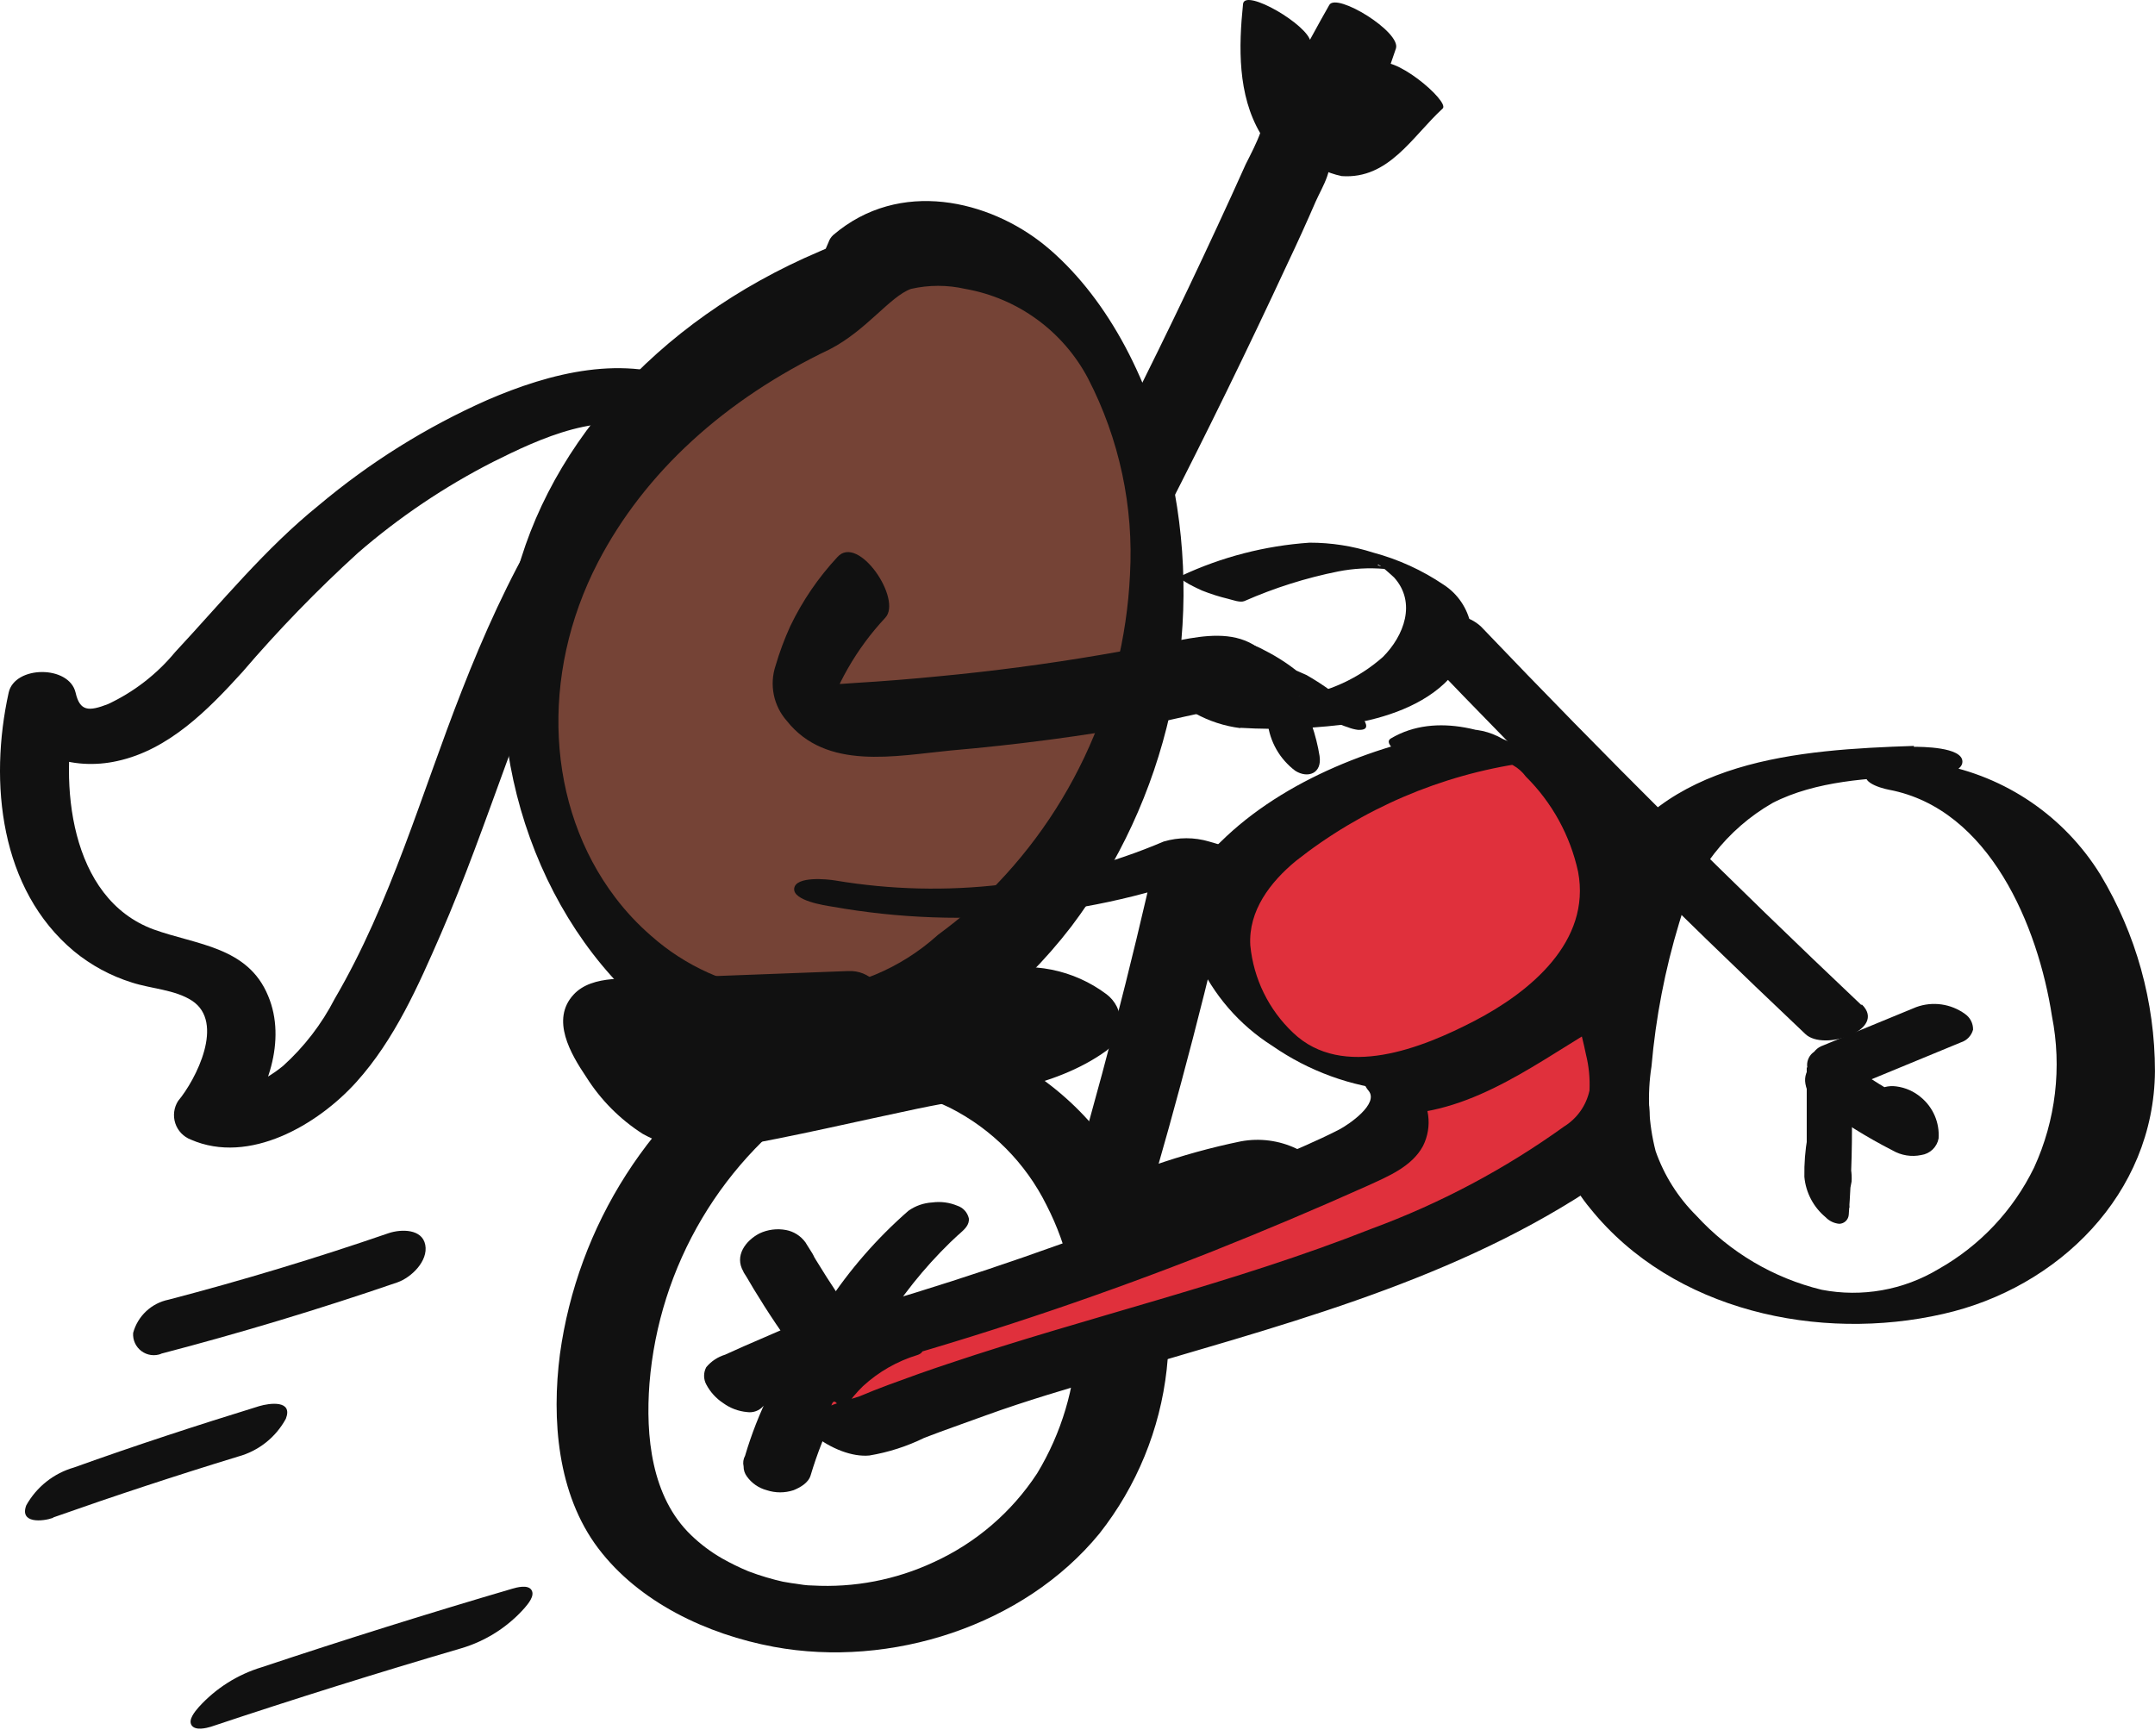 <svg width="216" height="174" viewBox="0 0 216 174" fill="none" xmlns="http://www.w3.org/2000/svg">
<path d="M116.688 51.722C120.97 43.381 125.088 34.952 129.044 26.433C130.033 24.353 130.977 22.273 131.877 20.193C132.589 18.603 133.805 16.85 133.064 15.096C132.737 14.339 132.129 13.759 131.832 12.972C131.579 12.139 131.464 11.271 131.491 10.401C131.558 8.335 131.514 6.267 131.358 4.205C131.15 2.512 124.787 -1.203 124.594 0.387C124.149 4.711 124.045 9.495 126.329 13.373C126.878 14.294 131.803 18.454 132.841 16.983C135.526 13.21 137.588 8.975 139.887 4.948L133.212 0.565C131.832 4.8 129.963 8.886 128.569 13.12C128.287 14.012 129.919 15.186 130.453 15.602C131.591 16.634 132.984 17.342 134.488 17.652C139.205 17.979 141.533 13.7 144.604 10.877C145.36 10.178 139.427 5.127 137.944 6.494C135.57 8.678 133.034 13.224 129.34 12.972L135.274 17.429C136.668 13.18 138.522 9.109 139.917 4.859C140.451 3.21 133.983 -0.772 133.242 0.491C130.942 4.503 128.895 8.737 126.196 12.526L132.708 16.151C130.661 12.675 130.972 7.905 131.387 4.057L124.594 0.387C125.069 3.923 123.941 7.816 125.944 10.981C126.507 11.872 126.715 12.214 126.344 13.254C125.973 14.294 125.395 15.409 124.861 16.463C123.921 18.563 122.972 20.643 122.013 22.704C118.166 31.014 114.141 39.226 109.939 47.339C109.138 48.824 115.976 52.94 116.614 51.796" fill="#111111"/>
<path d="M191.847 74.767C180.321 75.153 166.527 76.074 160.534 87.619C158.237 92.556 156.788 97.845 156.247 103.264C155.591 106.56 155.421 109.934 155.743 113.279C156.256 116.187 157.525 118.908 159.422 121.169C167.698 131.421 182.354 134.541 194.769 131.703C206.294 129.103 215.906 119.683 215.995 107.365C215.994 100.422 214.101 93.61 210.522 87.663C208.743 84.785 206.381 82.312 203.588 80.405C200.796 78.498 197.634 77.2 194.309 76.594C192.381 76.238 189.355 75.985 187.619 77.099C185.884 78.214 188.391 78.986 189.355 79.165C199.441 81.081 204.292 92.894 205.671 101.853C206.685 106.978 206.057 112.292 203.877 117.038C201.791 121.32 198.454 124.864 194.309 127.201C190.793 129.317 186.619 130.058 182.591 129.281C177.76 128.107 173.387 125.521 170.027 121.852C168.198 120.034 166.803 117.824 165.948 115.389C165.232 112.614 165.091 109.722 165.533 106.89C165.957 102.012 166.886 97.192 168.307 92.507C169.734 87.427 173.095 83.111 177.666 80.487C181.983 78.258 187.516 77.976 191.802 77.827C192.692 77.827 196.697 77.827 196.697 76.342C196.697 74.856 192.529 74.856 191.817 74.856" fill="#111111"/>
<path d="M76.312 104.215C70.867 107.687 66.24 112.304 62.754 117.746C59.268 123.188 57.006 129.324 56.124 135.729C55.279 142.252 55.857 149.755 59.951 155.179C64.045 160.602 70.853 163.826 77.573 165.074C89.232 167.229 102.611 162.994 110.206 153.708C113.938 148.97 116.271 143.279 116.94 137.281C117.608 131.283 116.586 125.217 113.988 119.772C111.132 113.503 106.157 108.446 99.941 105.493C92.866 102.269 84.277 101.556 77.469 105.894C77.052 106.111 76.697 106.429 76.434 106.818C76.171 107.208 76.01 107.657 75.964 108.124C75.918 108.592 75.99 109.064 76.172 109.497C76.355 109.93 76.642 110.311 77.009 110.604C77.912 111.344 79.013 111.8 80.174 111.917C81.335 112.033 82.504 111.804 83.536 111.258C87.377 108.806 91.368 109.163 95.209 111.035C99.406 113.156 102.804 116.581 104.895 120.797C107.047 124.983 108.091 129.652 107.928 134.358C107.764 139.064 106.398 143.649 103.961 147.675C101.412 151.572 97.811 154.663 93.578 156.59C89.782 158.359 85.609 159.16 81.429 158.923C80.836 158.923 80.243 158.819 79.664 158.73C79.486 158.73 78.018 158.447 78.641 158.581C77.405 158.308 76.19 157.946 75.007 157.497C74.101 157.119 73.22 156.688 72.366 156.204C71.247 155.561 70.21 154.783 69.281 153.886C65.276 150.053 64.698 143.901 65.098 138.671C65.571 132.821 67.376 127.157 70.374 122.114C73.372 117.071 77.484 112.783 82.394 109.579C82.807 109.36 83.16 109.041 83.42 108.652C83.681 108.262 83.841 107.814 83.886 107.348C83.932 106.881 83.862 106.411 83.681 105.978C83.501 105.546 83.217 105.165 82.853 104.869C81.949 104.126 80.845 103.668 79.681 103.552C78.517 103.435 77.345 103.666 76.312 104.215Z" fill="#111111"/>
<path d="M186.567 100.739C173.534 88.416 160.822 75.767 148.431 62.791C147.841 62.25 147.11 61.886 146.323 61.741C145.536 61.597 144.724 61.677 143.981 61.974C143.165 62.226 140.792 63.623 141.934 64.827C154.592 78.07 167.6 91.011 180.96 103.651C182.814 105.419 189.207 103.205 186.612 100.679" fill="#111111"/>
<path d="M124.326 72.954C128.215 73.187 132.117 73.018 135.97 72.449C139.486 71.795 143.387 70.368 145.686 67.531C146.294 66.881 146.762 66.114 147.061 65.275C147.359 64.436 147.482 63.545 147.422 62.657C147.265 61.835 146.944 61.053 146.477 60.358C146.011 59.663 145.409 59.071 144.707 58.616C142.549 57.155 140.163 56.066 137.647 55.392C135.585 54.729 133.433 54.393 131.268 54.396C126.819 54.699 122.464 55.822 118.423 57.709C117.74 57.992 120.307 59.106 120.485 59.195C121.339 59.535 122.216 59.813 123.11 60.027C123.54 60.131 124.297 60.428 124.727 60.25C127.745 58.922 130.898 57.926 134.131 57.279C135.655 56.98 137.212 56.894 138.759 57.026C140.524 57.219 137.958 56.744 138.092 56.61C138.225 56.476 139.575 57.739 139.738 57.888C141.993 60.399 140.732 63.727 138.611 65.852C136.169 68.009 133.145 69.395 129.918 69.834C126.255 70.413 122.54 70.592 118.838 70.368C117.444 70.368 119.491 71.364 119.773 71.498C121.182 72.279 122.728 72.784 124.326 72.984" fill="#111111"/>
<path d="M149.81 74.781C142.121 75.973 134.811 78.927 128.45 83.414C125.587 85.435 122.769 88.05 122.205 91.512C121.968 93.307 122.192 95.133 122.858 96.816C123.993 99.777 125.941 102.356 128.476 104.257C131.011 106.157 134.03 107.302 137.187 107.559C141.874 107.871 146.457 106.162 150.625 104.007C155.743 101.363 161.009 97.232 161.394 91.482C161.488 88.242 160.548 85.056 158.709 82.389C157.054 79.54 154.654 77.198 151.768 75.614C150.327 74.827 148.713 74.415 147.073 74.415C145.432 74.415 143.818 74.827 142.378 75.614" fill="#E0303C"/>
<path d="M146.947 73.103C138.27 74.484 128.717 78.095 122.339 84.395C120.762 85.843 119.684 87.756 119.26 89.857C118.836 91.958 119.088 94.14 119.981 96.088C121.585 99.697 124.223 102.748 127.56 104.854C131.198 107.374 135.423 108.91 139.827 109.312C144.687 109.394 149.478 108.146 153.682 105.701C157.25 104.043 160.353 101.527 162.715 98.376C163.857 96.628 164.523 94.612 164.645 92.526C164.767 90.441 164.342 88.359 163.412 86.49C161.41 82.043 158.111 78.308 153.949 75.777C149.81 73.221 143.981 71.32 139.427 74.009C138.478 74.559 140.762 75.896 141.118 76.104C141.919 76.564 144.263 77.946 145.271 77.382C146.715 76.506 148.394 76.101 150.077 76.223C150.642 76.273 151.189 76.444 151.683 76.723C152.176 77.003 152.605 77.384 152.94 77.842C155.57 80.447 157.389 83.761 158.176 87.381C159.496 94.394 153.34 99.446 147.793 102.328C142.586 105.033 134.576 108.272 129.607 103.517C127.168 101.216 125.645 98.106 125.321 94.766C125.113 91.274 127.338 88.406 129.889 86.297C136.521 81.06 144.417 77.671 152.777 76.475C153.874 76.297 151.219 74.455 151.086 74.365C149.869 73.516 148.415 73.074 146.932 73.103" fill="#111111"/>
<path d="M91.961 102.076C91.961 102.076 105.474 88.703 110.561 80.576C115.649 72.449 118.156 48.735 111.392 36.641C104.628 24.546 93.874 25.646 89.78 27.191C85.686 28.736 69.014 30.163 61.597 46.997C54.181 63.831 49.211 73.281 53.572 80.457C57.933 87.634 60.885 95.553 68.005 99.55C75.125 103.547 91.961 102.076 91.961 102.076Z" fill="#754336"/>
<path d="M83.936 55.837C82.025 57.889 80.434 60.218 79.219 62.746C78.63 64.036 78.134 65.367 77.736 66.728C77.423 67.668 77.363 68.673 77.561 69.643C77.759 70.613 78.208 71.514 78.863 72.256C82.823 77.263 89.751 75.762 95.283 75.227C101.929 74.653 108.539 73.776 115.115 72.597C118.23 72.048 121.538 70.978 124.712 70.978C125.336 70.913 125.965 71.049 126.507 71.364C126.507 71.364 126.893 72.062 126.774 71.825C126.774 71.958 127.175 73.117 127.056 72.404C127.162 73.361 127.462 74.286 127.939 75.122C128.416 75.958 129.06 76.686 129.83 77.263C131.076 78.05 132.53 77.545 132.263 75.777C131.61 71.676 129.296 66.862 125.647 64.633C123.452 63.311 120.707 63.697 118.319 64.158C115.649 64.663 112.994 65.198 110.309 65.644C104.91 66.565 99.471 67.283 93.993 67.798C91.264 68.066 88.505 68.288 85.76 68.452C84.114 68.541 81.607 68.957 80.346 67.635L82.512 72.805C83.707 68.744 85.836 65.019 88.727 61.929C90.477 60.087 86.028 53.49 83.936 55.837Z" fill="#111111"/>
<path d="M83.387 90.873C96.819 93.27 110.653 91.807 123.289 86.653L116.02 85.034C113.321 97.148 110.206 109.144 106.676 121.02C106.127 122.907 113.024 123.13 113.959 122.654C118.932 120.079 124.224 118.176 129.697 116.994C131.18 116.682 131.18 115.805 129.949 115.136C128.209 114.306 126.251 114.051 124.357 114.408C118.439 115.628 112.708 117.626 107.313 120.351L114.582 121.986C118.112 110.099 121.227 98.104 123.927 85.999C124.134 85.049 121.672 84.514 121.182 84.35C119.701 83.912 118.125 83.912 116.643 84.35C106.268 88.768 94.848 90.124 83.729 88.258C82.957 88.124 79.768 87.797 79.605 89.045C79.442 90.293 82.75 90.769 83.387 90.873Z" fill="#111111"/>
<path d="M117.518 47.963C115.397 38.186 111.081 30.133 105.311 25.081L104.688 24.561C99.185 20.104 90.196 17.845 83.506 23.566C83.296 23.762 83.138 24.007 83.046 24.279L82.764 24.933L82.112 25.215C65.662 32.213 54.107 45.258 51.184 60.102C48.055 76.119 54.359 93.607 66.537 102.655C73.627 107.9 81.756 109.549 88.787 107.113C95.432 104.869 102.136 99.684 107.373 92.879C112.159 86.539 115.535 79.247 117.275 71.492C119.015 63.737 119.078 55.699 117.459 47.918L117.518 47.963ZM97.36 91.007C96.277 91.987 95.15 92.864 94.008 93.711L93.874 93.83C90.257 97.057 85.669 98.986 80.836 99.312C79.736 99.423 78.628 99.423 77.528 99.312C72.974 98.77 68.694 96.847 65.261 93.8C63.935 92.651 62.732 91.366 61.672 89.966C54.759 80.873 54.077 67.679 59.921 56.387C64.579 47.398 72.618 40.043 83.18 35.006C86.844 33.119 89.202 29.717 91.308 28.959C93.1 28.548 94.961 28.548 96.752 28.959C99.353 29.416 101.815 30.464 103.949 32.023C106.083 33.581 107.833 35.608 109.064 37.948C112.195 44.006 113.644 50.795 113.261 57.605C112.959 63.95 111.404 70.172 108.684 75.911C105.965 81.649 102.136 86.79 97.419 91.036" fill="#111111"/>
<path d="M64.994 38.81C56.213 47.235 50.695 57.947 46.289 69.225C42.24 79.536 39.184 90.487 33.548 100.115C32.245 102.647 30.497 104.922 28.386 106.83C27.271 107.748 26.013 108.476 24.663 108.985C24.321 109.104 23.446 109.327 23.417 109.327C23.15 109.327 22.883 109.327 22.63 109.327C23.105 109.327 22.156 109.074 22.63 109.327L23.906 113.19C26.799 109.713 28.756 104.275 26.873 99.817C24.841 94.885 19.708 94.721 15.392 93.161C6.937 90.041 5.928 78.451 7.575 70.933H0.87C2.012 75.866 7.412 77.263 11.758 76.282C16.934 75.153 20.865 71.141 24.292 67.367C27.906 63.143 31.78 59.148 35.891 55.407C40.017 51.834 44.559 48.776 49.419 46.298C54.047 43.981 60.589 40.905 65.736 43.327C66.531 43.705 67.43 43.806 68.29 43.615C69.149 43.424 69.921 42.951 70.482 42.272C70.693 41.943 70.828 41.571 70.877 41.182C70.926 40.794 70.888 40.4 70.766 40.029C70.644 39.657 70.441 39.318 70.171 39.035C69.901 38.752 69.572 38.533 69.207 38.394C62.621 35.422 55.145 37.369 48.826 40.103C42.731 42.806 37.049 46.357 31.946 50.652C26.591 54.976 22.245 60.325 17.543 65.376C15.714 67.586 13.419 69.362 10.823 70.577C8.895 71.32 8.005 71.32 7.575 69.418C6.922 66.654 1.478 66.699 0.87 69.418C-1.118 78.437 -0.005 89.149 7.412 95.345C9.125 96.755 11.094 97.82 13.211 98.48C15.11 99.104 17.543 99.193 19.248 100.308C22.556 102.477 19.664 108.183 17.854 110.352C17.643 110.681 17.508 111.053 17.459 111.441C17.41 111.829 17.448 112.224 17.57 112.595C17.692 112.967 17.896 113.306 18.166 113.589C18.436 113.872 18.765 114.091 19.13 114.23C24.974 116.785 31.857 112.744 35.713 108.465C39.57 104.186 41.943 98.763 44.153 93.696C49.048 82.463 52.267 70.532 57.83 59.522C60.891 53.294 64.966 47.62 69.889 42.733C73.063 39.687 67.605 36.21 64.95 38.751" fill="#111111"/>
<path d="M181.093 106.979C181.093 108.762 181.093 110.56 181.093 112.343V113.636C181.093 113.858 181.093 114.067 181.093 114.275C181.093 114.869 181.093 113.962 181.093 114.497C181.093 115.433 180.99 116.355 180.93 117.291L185.38 121.065C185.365 120.783 185.365 120.5 185.38 120.218C185.38 120.782 185.38 120.025 185.38 119.921C185.38 119.401 185.499 118.881 185.588 118.435C185.641 117.603 185.506 116.77 185.193 115.998C184.879 115.227 184.396 114.536 183.778 113.977C183.037 113.294 181.464 112.492 181.168 113.977C180.938 115.292 180.833 116.625 180.856 117.959C180.926 118.743 181.151 119.506 181.518 120.202C181.884 120.898 182.386 121.515 182.992 122.016C183.353 122.392 183.838 122.624 184.357 122.669C184.604 122.662 184.839 122.562 185.015 122.388C185.191 122.214 185.295 121.981 185.306 121.733C185.588 117.87 185.692 114.007 185.588 110.129C185.512 109.289 185.249 108.476 184.817 107.752C184.414 107 183.852 106.346 183.17 105.835C182.77 105.583 182.117 105.211 181.687 105.538C181.476 105.718 181.316 105.949 181.223 106.21C181.129 106.47 181.105 106.751 181.153 107.024" fill="#111111"/>
<path d="M182.28 110.694C184.618 112.441 187.099 113.987 189.697 115.315C190.566 115.819 191.591 115.983 192.574 115.775C193.001 115.714 193.398 115.521 193.709 115.222C194.02 114.924 194.231 114.535 194.31 114.111C194.364 113.33 194.23 112.548 193.921 111.829C193.611 111.111 193.134 110.477 192.53 109.98C191.831 109.389 190.976 109.012 190.068 108.896C189.302 108.789 188.525 108.987 187.902 109.446C187.657 109.735 187.475 110.074 187.37 110.439C187.264 110.804 187.237 111.187 187.291 111.563C187.344 111.94 187.476 112.3 187.679 112.622C187.881 112.943 188.149 113.218 188.466 113.428L188.614 113.561C188.406 113.353 188.214 113.13 188.021 112.922L188.199 113.16L187.783 112.462C187.853 112.578 187.907 112.703 187.946 112.833C187.946 112.596 187.798 112.358 187.739 112.105C187.746 112.239 187.746 112.373 187.739 112.506V111.793C187.739 111.867 187.739 111.927 187.739 112.001L192.189 110.798C190.068 109.74 188.03 108.523 186.092 107.157L186.849 107.692L186.241 107.261C185.539 106.671 184.686 106.29 183.778 106.162C183.015 106.064 182.244 106.266 181.628 106.727C181.361 106.958 181.159 107.255 181.042 107.589C180.925 107.922 180.897 108.281 180.96 108.628C181.102 109.442 181.534 110.176 182.176 110.694" fill="#111111"/>
<path d="M187.19 108.346L196.549 104.483C196.843 104.389 197.108 104.223 197.32 103.999C197.533 103.776 197.686 103.503 197.766 103.205C197.77 102.895 197.698 102.589 197.556 102.315C197.414 102.04 197.205 101.804 196.95 101.63C196.254 101.126 195.445 100.8 194.595 100.681C193.744 100.562 192.877 100.653 192.07 100.947L182.725 104.795C182.431 104.893 182.166 105.062 181.954 105.287C181.742 105.513 181.589 105.788 181.509 106.087C181.5 106.398 181.57 106.705 181.713 106.981C181.856 107.256 182.066 107.491 182.324 107.662C183.018 108.166 183.824 108.492 184.672 108.611C185.52 108.73 186.385 108.639 187.19 108.346Z" fill="#111111"/>
<path d="M85.182 131.48C83.595 129.236 82.127 126.919 80.732 124.526L74.517 127.498L75.244 128.657C75.71 129.293 76.399 129.728 77.172 129.875C78.076 130.046 79.011 129.927 79.842 129.534C80.615 129.181 81.233 128.558 81.578 127.78C81.729 127.444 81.796 127.077 81.773 126.709C81.749 126.341 81.637 125.985 81.444 125.67L80.718 124.512C80.251 123.876 79.563 123.441 78.789 123.293C77.885 123.122 76.951 123.242 76.119 123.635C74.725 124.363 73.598 125.878 74.502 127.439C75.882 129.831 77.35 132.149 78.952 134.392C79.416 135.033 80.105 135.474 80.881 135.625C81.785 135.79 82.717 135.671 83.551 135.284C84.319 134.949 84.941 134.348 85.301 133.59C85.452 133.251 85.519 132.881 85.496 132.511C85.473 132.141 85.36 131.782 85.168 131.465" fill="#111111"/>
<path d="M78.507 133.233L74.561 134.942L72.677 135.789C71.941 136.012 71.287 136.446 70.793 137.037C70.648 137.304 70.572 137.602 70.572 137.906C70.572 138.21 70.648 138.509 70.793 138.775C71.194 139.535 71.781 140.179 72.499 140.648C73.196 141.153 74.016 141.461 74.873 141.539C75.176 141.586 75.486 141.554 75.774 141.448C76.062 141.341 76.319 141.163 76.519 140.93C76.554 140.864 76.599 140.803 76.653 140.752L76.252 141.123C76.75 140.779 77.294 140.509 77.869 140.321L79.738 139.503L83.476 137.884C83.714 137.727 83.897 137.499 84.001 137.233C84.104 136.967 84.123 136.675 84.054 136.398C83.849 135.648 83.426 134.975 82.838 134.467C82.301 133.879 81.612 133.452 80.847 133.234C80.082 133.017 79.272 133.016 78.507 133.233Z" fill="#111111"/>
<path d="M77.127 139.667C76.134 141.678 75.315 143.771 74.68 145.922C74.502 146.244 74.449 146.619 74.532 146.977C74.526 147.341 74.641 147.696 74.858 147.988C75.339 148.667 76.042 149.155 76.846 149.369C77.722 149.66 78.669 149.66 79.545 149.369C80.198 149.102 81.029 148.641 81.251 147.884C81.891 145.732 82.715 143.639 83.713 141.628C83.858 141.294 83.918 140.929 83.886 140.566C83.856 140.203 83.735 139.853 83.535 139.548C83.059 138.881 82.368 138.398 81.577 138.181C80.777 137.894 79.903 137.884 79.096 138.154C78.289 138.423 77.596 138.956 77.127 139.667Z" fill="#111111"/>
<path d="M89.068 132.044C91.1 128.92 93.523 126.069 96.277 123.56L95.773 124.021L96.248 123.605C96.678 123.219 97.182 122.773 97.108 122.119C97.04 121.827 96.898 121.556 96.695 121.335C96.493 121.114 96.236 120.949 95.951 120.856C95.159 120.527 94.294 120.414 93.444 120.529C92.586 120.577 91.758 120.865 91.056 121.361C87.913 124.104 85.159 127.264 82.868 130.752C82.695 130.954 82.587 131.203 82.555 131.468C82.523 131.732 82.57 132 82.69 132.238C83.115 132.771 83.723 133.126 84.396 133.233C85.29 133.412 86.214 133.381 87.095 133.144C87.857 132.998 88.549 132.606 89.068 132.03" fill="#111111"/>
<path d="M127.368 68.065C127.531 68.065 127.961 68.377 127.219 67.976C126.834 67.753 126.745 67.694 126.952 67.828H127.041C126.315 67.337 126.092 67.189 126.359 67.382C126.789 67.679 125.825 66.936 125.855 66.966L126.463 67.486C127.152 68.028 127.875 68.525 128.629 68.972L129.934 69.7H130.067L129.37 69.314L129.593 69.432L130.394 69.908C130.572 70.012 131.106 70.368 130.394 69.908C129.682 69.447 130.171 69.759 130.394 69.908L130.75 70.175L130.245 69.774L130.438 69.938C130.72 70.16 130.987 70.413 131.269 70.666C132.042 71.339 132.9 71.909 133.82 72.359C134.226 72.58 134.654 72.76 135.096 72.894C135.429 73.028 135.778 73.118 136.134 73.162C136.49 73.162 137.039 73.162 136.92 72.627C136.802 72.092 136.134 71.483 135.719 71.141C134.265 69.809 132.668 68.643 130.957 67.664L129.133 66.862L129.845 67.263L130.557 67.724L130.394 67.605C130.082 67.382 131.269 68.318 130.928 68.036L130.75 67.887C129.516 66.806 128.151 65.888 126.685 65.153C125.974 64.751 125.195 64.484 124.386 64.366C124.045 64.366 123.481 64.366 123.585 64.901C123.845 65.5 124.266 66.014 124.802 66.386C125.586 67.052 126.448 67.621 127.368 68.08" fill="#111111"/>
<path d="M16.104 135.7C24.113 133.61 32.025 131.222 39.837 128.538C41.231 128.048 42.937 126.398 42.625 124.779C42.314 123.159 40.208 123.189 38.962 123.605C31.683 126.111 24.326 128.335 16.89 130.276C16.049 130.447 15.272 130.849 14.646 131.437C14.02 132.025 13.569 132.775 13.345 133.605C13.319 133.954 13.381 134.305 13.527 134.624C13.673 134.943 13.897 135.22 14.178 135.429C14.459 135.638 14.789 135.773 15.136 135.82C15.483 135.867 15.836 135.826 16.163 135.7" fill="#111111"/>
<path d="M5.335 152.103C11.476 149.934 17.657 147.898 23.877 145.996C24.887 145.72 25.831 145.242 26.652 144.591C27.473 143.94 28.153 143.129 28.653 142.207C29.38 140.32 27.036 140.633 25.983 140.945C19.768 142.861 13.582 144.882 7.412 147.096C5.383 147.678 3.666 149.04 2.635 150.885C1.938 152.727 4.252 152.519 5.305 152.148" fill="#111111"/>
<path d="M21.133 173.083C29.439 170.309 37.8 167.689 46.215 165.223C48.666 164.503 50.866 163.108 52.564 161.196C52.92 160.78 53.632 159.963 53.276 159.384C52.92 158.804 51.793 159.116 51.333 159.25C42.937 161.716 34.576 164.336 26.25 167.11C23.806 167.846 21.61 169.238 19.901 171.136C19.56 171.538 18.834 172.37 19.204 172.934C19.575 173.499 20.688 173.217 21.133 173.083Z" fill="#111111"/>
<path d="M84.974 97.336L65.691 98.064C63.139 98.168 59.386 97.633 57.488 99.699C55.174 102.21 57.206 105.642 58.764 107.96C60.208 110.249 62.137 112.191 64.415 113.65C67.17 115.179 70.387 115.649 73.463 114.973C79.663 113.888 85.819 112.417 91.99 111.125C98.16 109.832 105.577 109.178 110.902 105.315C111.341 104.986 111.697 104.558 111.943 104.067C112.188 103.576 112.316 103.034 112.316 102.485C112.316 101.935 112.188 101.393 111.943 100.902C111.697 100.411 111.341 99.983 110.902 99.654C109.274 98.433 107.394 97.593 105.4 97.195C103.406 96.796 101.348 96.85 99.377 97.351C95.642 98.207 91.84 98.739 88.014 98.941C79.738 99.045 71.297 98.109 63.599 101.912C62.952 102.311 62.475 102.935 62.259 103.664C62.043 104.393 62.103 105.177 62.427 105.865C63.268 107.515 64.589 108.871 66.215 109.754C67.841 110.637 69.695 111.006 71.535 110.812C75.703 110.634 79.916 109.802 84.054 109.252C86.042 109 86.68 106.652 86.056 105.003C85.687 104.062 85.016 103.27 84.149 102.751C83.282 102.232 82.268 102.016 81.265 102.135L72.677 103.235C71.696 103.406 70.705 103.51 69.71 103.547C68.227 103.547 68.642 103.146 69.325 104.423C68.924 105.731 68.538 107.053 68.153 108.376C74.442 105.3 81.696 106.206 88.474 106.177C91.99 106.217 95.501 105.884 98.947 105.181C100.502 104.788 102.076 104.476 103.663 104.245C104.625 104.021 105.632 104.088 106.556 104.438V98.792C103.426 101.066 99.792 101.764 96.084 102.611L82.452 105.493L76.014 106.831C73.832 107.433 71.605 107.861 69.354 108.108C68.764 108.15 68.172 108.055 67.624 107.831C67.076 107.607 66.587 107.26 66.195 106.816C65.686 106.277 65.225 105.695 64.815 105.077C64.608 104.765 64.4 104.468 64.207 104.156C64.014 103.844 63.925 103.681 63.777 103.458C63.629 103.235 63.584 103.146 63.777 103.458C63.688 104.037 63.614 104.617 63.54 105.211C63.54 105.211 62.709 105.731 62.709 105.568H64.192L67.456 105.434L73.626 105.211L86.027 104.572C91.055 104.379 89.29 97.143 85.048 97.336" fill="#111111"/>
<path d="M86.799 134.021C103.495 129.284 119.8 123.264 135.57 116.013C137.049 115.454 138.372 114.547 139.427 113.368C139.93 112.76 140.205 111.996 140.205 111.206C140.205 110.417 139.93 109.652 139.427 109.044C146.221 108.495 153.83 102.418 159.867 99.253C160.653 101.972 163.175 109.654 161.929 112.209C161.014 113.729 159.734 114.996 158.206 115.894C138.077 129.771 110.606 133.323 88.03 142.639C86.982 143.175 85.825 143.459 84.648 143.471C83.92 143.291 83.252 142.922 82.713 142.4C82.173 141.878 81.781 141.222 81.578 140.499C81.585 139.633 81.925 138.803 82.527 138.181C84.351 135.973 86.779 134.346 89.513 133.501" fill="#E0303C"/>
<path d="M89.231 136.398C100.168 133.278 110.932 129.623 121.523 125.433C126.744 123.353 131.921 121.164 137.053 118.866C139.085 117.93 141.503 116.964 142.63 114.869C143.111 113.912 143.291 112.831 143.145 111.77C142.999 110.709 142.535 109.717 141.815 108.926C141.666 109.817 141.533 110.723 141.384 111.615C149.246 110.827 155.624 105.285 162.344 101.69L156.974 98.257C157.686 100.739 158.457 103.205 158.962 105.686C159.257 106.871 159.377 108.092 159.318 109.312C159.156 110.054 158.847 110.757 158.409 111.377C157.97 111.997 157.412 112.523 156.766 112.922C150.828 117.189 144.342 120.633 137.483 123.16C123.629 128.642 109.107 131.97 95.046 136.695C93.073 137.349 91.115 138.047 89.112 138.79C88.104 139.162 87.095 139.563 86.146 139.964C85.879 140.068 83.357 140.796 83.327 140.885C83.713 139.652 84.291 141.703 84.558 141.599C84.41 141.599 85.004 140.648 84.751 141.034C85.26 140.276 85.847 139.574 86.502 138.939C88.065 137.503 89.931 136.437 91.96 135.819C93.444 135.343 91.827 133.159 91.278 132.624C90.765 132.04 90.112 131.596 89.379 131.336C88.647 131.076 87.861 131.008 87.095 131.138C84.039 132.089 78.61 135.031 78.61 138.79C78.61 142.549 83.728 146.219 87.139 145.893C89.05 145.574 90.904 144.978 92.642 144.124C94.675 143.337 96.722 142.639 98.784 141.881C102.877 140.395 107.031 139.191 111.184 137.958C127.501 133.07 144.692 128.806 159.184 119.356C161.254 118.271 163.066 116.75 164.494 114.898C165.244 113.509 165.5 111.906 165.221 110.352C164.766 106.97 163.981 103.641 162.878 100.412C162.388 98.748 159.422 95.954 157.493 96.98C151.174 100.367 144.959 105.894 137.587 106.637C136.104 106.801 136.445 108.48 137.172 109.327C138.255 110.634 135.184 112.729 134.205 113.234C131.98 114.378 129.651 115.329 127.352 116.34C122.744 118.321 118.081 120.233 113.364 122.075C103.861 125.74 94.195 128.969 84.366 131.762C82.882 132.178 84.529 134.452 85.033 134.957C85.549 135.537 86.203 135.977 86.934 136.237C87.666 136.497 88.45 136.567 89.216 136.443" fill="#111111"/>
</svg>

